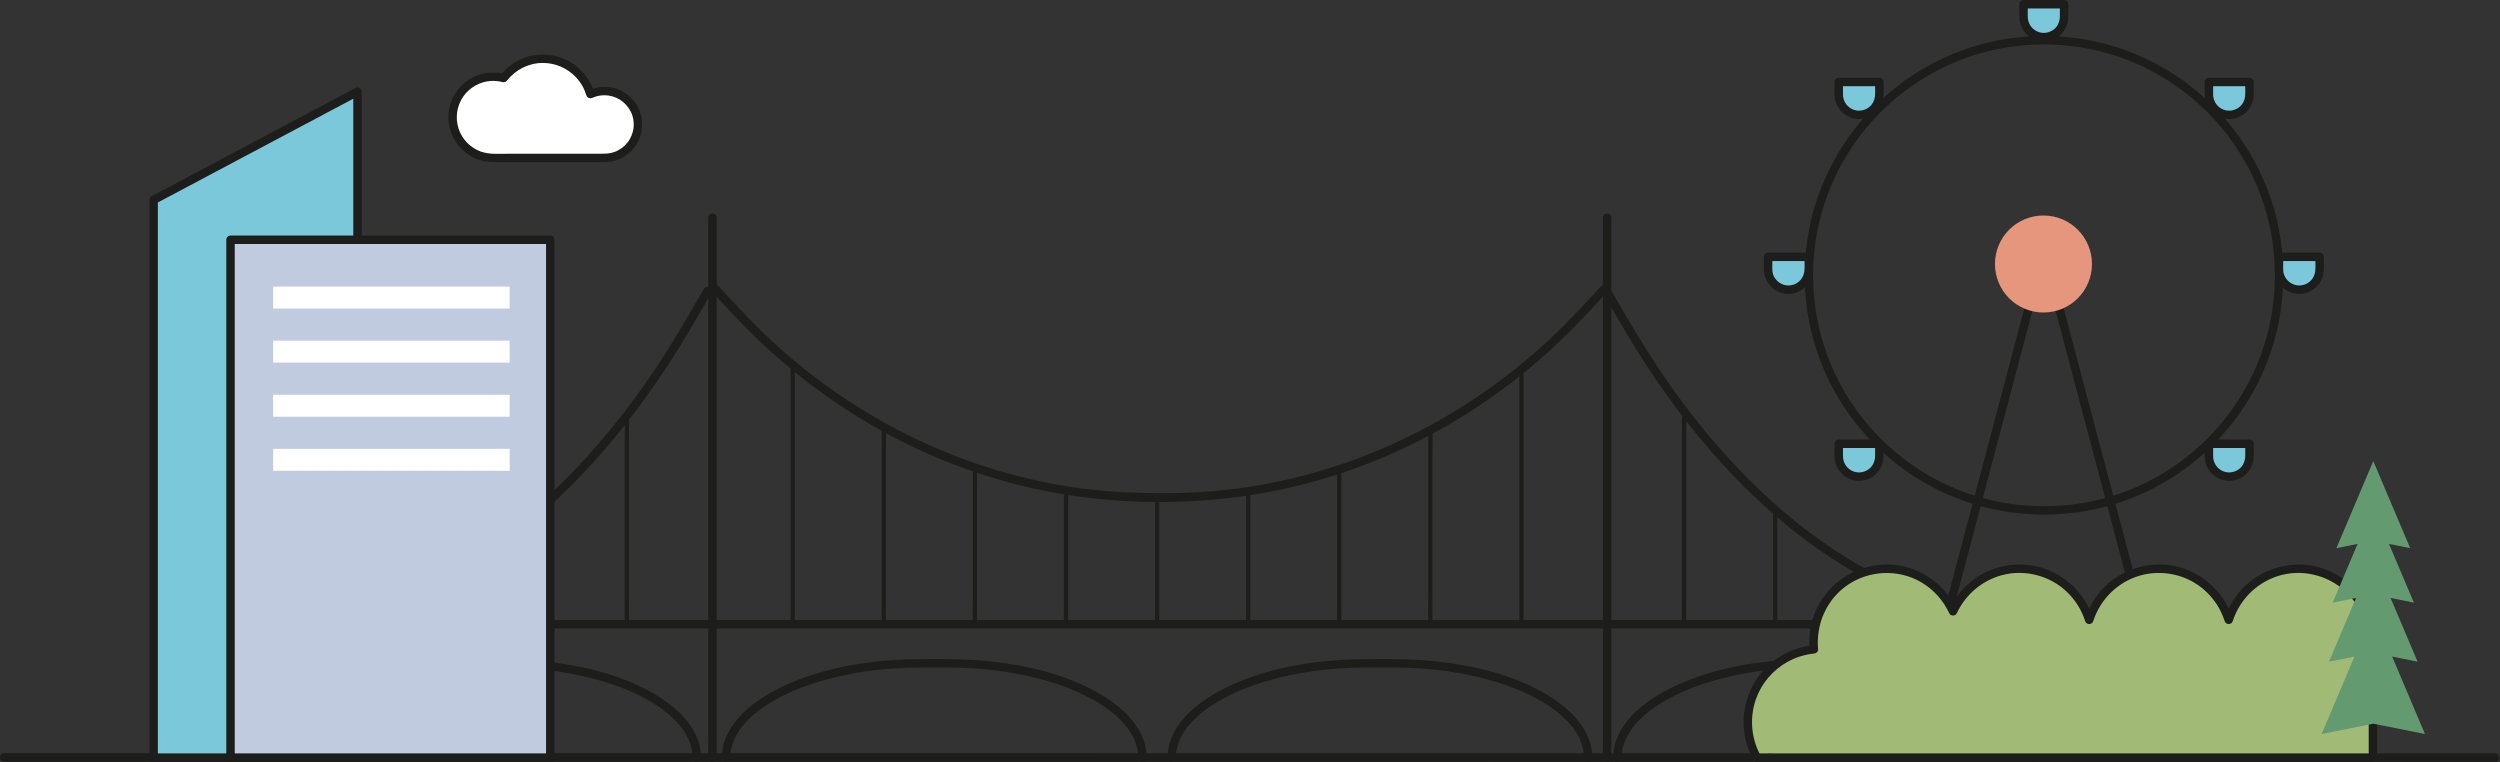 <svg width="1778" height="542" viewBox="0 0 1778 542" fill="none" xmlns="http://www.w3.org/2000/svg">
<rect x="0" y="0" width="1778" height="542" fill="#333333" stroke="none"/>
<g clip-path="url(#clip0_546_3395)">
<path d="M498.544 538.828C498.544 518.946 482.421 503.835 466.606 494.3C442.813 479.955 414.569 473.319 387.205 470.356C375.05 469.04 362.875 468.734 350.662 468.734C340.227 468.734 329.801 468.663 319.381 469.346C290.78 471.221 261.483 477.023 235.793 490.163C226.138 495.101 216.803 501.275 209.387 509.261C203.33 515.783 198.395 523.781 196.942 532.68C196.61 534.713 196.4 536.768 196.4 538.829C196.4 542.69 202.4 542.696 202.4 538.829C202.4 537.932 202.437 537.034 202.51 536.14C202.548 535.673 202.597 535.207 202.654 534.742C202.563 535.486 202.67 534.637 202.688 534.528C202.744 534.192 202.798 533.855 202.86 533.52C203.223 531.577 203.756 529.667 204.438 527.811C204.589 527.401 204.747 526.995 204.911 526.591C205.238 525.782 204.663 527.137 205.019 526.337C205.127 526.095 205.235 525.853 205.346 525.612C205.798 524.637 206.289 523.681 206.814 522.744C207.86 520.88 209.044 519.098 210.326 517.388C210.891 516.635 209.973 517.828 210.559 517.084C210.679 516.932 210.799 516.781 210.92 516.631C211.287 516.175 211.661 515.725 212.042 515.281C212.821 514.372 213.629 513.487 214.46 512.625C216.128 510.896 217.892 509.261 219.726 507.71C223.52 504.5 227.799 501.58 232.298 498.926C242.961 492.635 254.55 488.05 266.397 484.529C280.198 480.427 294.423 477.748 308.737 476.251C320.562 475.014 332.404 474.735 344.282 474.735C354.373 474.735 364.457 474.659 374.535 475.282C389.519 476.208 404.434 478.339 419.015 481.941C431.423 485.006 443.656 489.098 455.1 494.828C464.619 499.595 473.408 505.223 480.692 512.845C483.838 516.137 486.02 518.928 488.26 522.982C490.154 526.408 491.369 529.528 492.129 533.772C492.171 534.004 492.375 535.442 492.29 534.743C492.342 535.166 492.387 535.589 492.423 536.014C492.503 536.951 492.543 537.891 492.543 538.831C492.543 542.692 498.543 542.698 498.543 538.831L498.544 538.828Z" fill="#1D1D1B"/>
<path d="M815.511 538.828C815.511 518.946 799.388 503.835 783.573 494.3C759.78 479.955 731.536 473.319 704.172 470.356C692.017 469.04 679.842 468.734 667.629 468.734C657.194 468.734 646.768 468.663 636.348 469.346C607.747 471.221 578.45 477.023 552.76 490.163C543.105 495.101 533.77 501.275 526.354 509.261C520.297 515.783 515.362 523.781 513.909 532.68C513.577 534.713 513.367 536.768 513.367 538.829C513.367 542.69 519.367 542.696 519.367 538.829C519.367 537.932 519.404 537.034 519.477 536.14C519.515 535.673 519.564 535.207 519.621 534.742C519.53 535.486 519.637 534.637 519.655 534.528C519.711 534.192 519.765 533.855 519.827 533.52C520.19 531.577 520.723 529.667 521.405 527.811C521.556 527.401 521.714 526.995 521.878 526.591C522.205 525.782 521.63 527.137 521.986 526.337C522.094 526.095 522.202 525.853 522.313 525.612C522.765 524.637 523.256 523.681 523.781 522.744C524.827 520.88 526.011 519.098 527.293 517.388C527.858 516.635 526.94 517.828 527.526 517.084C527.646 516.932 527.766 516.781 527.887 516.631C528.254 516.175 528.628 515.725 529.009 515.281C529.788 514.372 530.596 513.487 531.427 512.625C533.095 510.896 534.859 509.261 536.693 507.71C540.487 504.5 544.766 501.58 549.265 498.926C559.928 492.635 571.517 488.05 583.364 484.529C597.165 480.427 611.39 477.748 625.704 476.251C637.529 475.014 649.371 474.735 661.249 474.735C671.34 474.735 681.424 474.659 691.502 475.282C706.486 476.208 721.401 478.339 735.982 481.941C748.39 485.006 760.623 489.098 772.067 494.828C781.586 499.595 790.375 505.223 797.659 512.845C800.805 516.137 802.987 518.928 805.227 522.982C807.121 526.408 808.336 529.528 809.096 533.772C809.138 534.004 809.342 535.442 809.257 534.743C809.309 535.166 809.354 535.589 809.39 536.014C809.47 536.951 809.51 537.891 809.51 538.831C809.51 542.692 815.51 542.698 815.51 538.831L815.511 538.828Z" fill="#1D1D1B"/>
<path d="M1132.48 538.828C1132.48 518.946 1116.35 503.835 1100.54 494.3C1076.75 479.955 1048.5 473.319 1021.14 470.356C1008.98 469.04 996.808 468.734 984.595 468.734C974.16 468.734 963.734 468.663 953.314 469.346C924.713 471.221 895.416 477.023 869.726 490.163C860.071 495.101 850.736 501.275 843.32 509.261C837.263 515.783 832.328 523.781 830.875 532.68C830.543 534.713 830.333 536.768 830.333 538.829C830.333 542.69 836.333 542.696 836.333 538.829C836.333 537.932 836.37 537.034 836.443 536.14C836.481 535.673 836.53 535.207 836.587 534.742C836.496 535.486 836.603 534.637 836.621 534.528C836.677 534.192 836.731 533.855 836.793 533.52C837.156 531.577 837.689 529.667 838.371 527.811C838.522 527.401 838.68 526.995 838.844 526.591C839.171 525.782 838.596 527.137 838.952 526.337C839.06 526.095 839.168 525.853 839.279 525.612C839.731 524.637 840.222 523.681 840.747 522.744C841.793 520.88 842.977 519.098 844.259 517.388C844.824 516.635 843.906 517.828 844.492 517.084C844.612 516.932 844.732 516.781 844.853 516.631C845.22 516.175 845.594 515.725 845.975 515.281C846.754 514.372 847.562 513.487 848.393 512.625C850.061 510.896 851.825 509.261 853.659 507.71C857.453 504.5 861.732 501.58 866.231 498.926C876.894 492.635 888.483 488.05 900.33 484.529C914.131 480.427 928.356 477.748 942.67 476.251C954.495 475.014 966.337 474.735 978.215 474.735C988.306 474.735 998.39 474.659 1008.47 475.282C1023.45 476.208 1038.37 478.339 1052.95 481.941C1065.36 485.006 1077.59 489.098 1089.03 494.828C1098.55 499.595 1107.34 505.223 1114.62 512.845C1117.77 516.137 1119.95 518.928 1122.19 522.982C1124.09 526.408 1125.3 529.528 1126.06 533.772C1126.1 534.004 1126.31 535.442 1126.22 534.743C1126.28 535.166 1126.32 535.589 1126.36 536.014C1126.44 536.951 1126.48 537.891 1126.48 538.831C1126.48 542.692 1132.48 542.698 1132.48 538.831L1132.48 538.828Z" fill="#1D1D1B"/>
<path d="M1449.44 538.828C1449.44 518.946 1433.32 503.835 1417.51 494.3C1393.71 479.955 1365.47 473.319 1338.1 470.356C1325.95 469.04 1313.77 468.734 1301.56 468.734C1291.13 468.734 1280.7 468.663 1270.28 469.346C1241.68 471.221 1212.38 477.023 1186.69 490.163C1177.04 495.101 1167.7 501.275 1160.29 509.261C1154.23 515.783 1149.29 523.781 1147.84 532.68C1147.51 534.713 1147.3 536.768 1147.3 538.829C1147.3 542.69 1153.3 542.696 1153.3 538.829C1153.3 537.932 1153.34 537.034 1153.41 536.14C1153.45 535.673 1153.5 535.207 1153.55 534.742C1153.46 535.486 1153.57 534.637 1153.59 534.528C1153.64 534.192 1153.7 533.855 1153.76 533.52C1154.12 531.577 1154.66 529.667 1155.34 527.811C1155.49 527.401 1155.65 526.995 1155.81 526.591C1156.14 525.782 1155.56 527.137 1155.92 526.337C1156.03 526.095 1156.13 525.853 1156.25 525.612C1156.7 524.637 1157.19 523.681 1157.71 522.744C1158.76 520.88 1159.94 519.098 1161.23 517.388C1161.79 516.635 1160.87 517.828 1161.46 517.084C1161.58 516.932 1161.7 516.781 1161.82 516.631C1162.19 516.175 1162.56 515.725 1162.94 515.281C1163.72 514.372 1164.53 513.487 1165.36 512.625C1167.03 510.896 1168.79 509.261 1170.63 507.71C1174.42 504.5 1178.7 501.58 1183.2 498.926C1193.86 492.635 1205.45 488.05 1217.3 484.529C1231.1 480.427 1245.32 477.748 1259.64 476.251C1271.46 475.014 1283.3 474.735 1295.18 474.735C1305.27 474.735 1315.36 474.659 1325.43 475.282C1340.42 476.208 1355.33 478.339 1369.91 481.941C1382.32 485.006 1394.56 489.098 1406 494.828C1415.52 499.595 1424.31 505.223 1431.59 512.845C1434.74 516.137 1436.92 518.928 1439.16 522.982C1441.05 526.408 1442.27 529.528 1443.03 533.772C1443.07 534.004 1443.27 535.442 1443.19 534.743C1443.24 535.166 1443.29 535.589 1443.32 536.014C1443.4 536.951 1443.44 537.891 1443.44 538.831C1443.44 542.692 1449.44 542.698 1449.44 538.831L1449.44 538.828Z" fill="#1D1D1B"/>
<path d="M187.473 446.969H1406.78C1423.25 446.969 1439.74 447.233 1456.21 446.969C1456.93 446.957 1457.65 446.969 1458.37 446.969C1462.23 446.969 1462.24 440.969 1458.37 440.969H239.063C222.595 440.969 206.101 440.705 189.635 440.969C188.915 440.981 188.194 440.969 187.474 440.969C183.613 440.969 183.607 446.969 187.474 446.969H187.473Z" fill="#1D1D1B"/>
<path d="M503.712 154.766V165.109V193.003C503.712 193.003 503.712 220.574 503.712 234.359V523.238C503.712 528.214 503.62 533.2 503.712 538.175C503.716 538.393 503.712 538.61 503.712 538.828C503.712 542.689 509.712 542.695 509.712 538.828V528.485C509.712 519.187 509.712 509.889 509.712 500.591C509.712 491.293 509.712 473.02 509.712 459.235V353.709C509.712 335.053 509.712 316.398 509.712 297.742C509.712 279.086 509.712 263.19 509.712 245.914V170.357C509.712 165.381 509.804 160.395 509.712 155.42C509.708 155.202 509.712 154.985 509.712 154.767C509.712 150.906 503.712 150.9 503.712 154.767V154.766Z" fill="#1D1D1B"/>
<path d="M1139.96 154.766V523.238C1139.96 528.214 1139.87 533.2 1139.96 538.175C1139.96 538.393 1139.96 538.61 1139.96 538.828C1139.96 542.689 1145.96 542.695 1145.96 538.828V353.709C1145.96 335.053 1145.96 316.398 1145.96 297.742C1145.96 279.086 1145.96 263.19 1145.96 245.914V170.357C1145.96 165.381 1146.05 160.395 1145.96 155.42C1145.95 155.202 1145.96 154.985 1145.96 154.767C1145.96 150.906 1139.96 150.9 1139.96 154.767V154.766Z" fill="#1D1D1B"/>
<path d="M504.679 205.473C516.307 218.205 527.859 230.975 540.397 242.834C559.399 260.807 580.025 277.099 601.964 291.343C644.818 319.165 692.864 339.08 742.995 349.092C788.172 358.114 835.726 359.376 881.395 353.281C931.916 346.538 980.888 329.896 1025.29 304.901C1047.91 292.169 1069.3 277.287 1089.21 260.652C1106.56 246.168 1122.38 230.211 1137.6 213.546C1139.35 211.626 1141.1 209.707 1142.86 207.787C1145.46 204.941 1141.22 200.686 1138.61 203.544C1126.29 217.039 1113.94 230.445 1100.47 242.829C1081.37 260.386 1060.7 276.206 1038.7 289.96C995.94 316.693 948.359 335.453 898.728 344.516C875.444 348.768 851.845 350.738 828.183 350.738C806.059 350.738 784.073 349.742 762.172 346.401C712.198 338.778 663.963 321.349 620.422 295.708C598.295 282.678 577.399 267.595 558.029 250.739C542.242 237.002 527.858 221.962 513.764 206.53C512.15 204.763 510.537 202.996 508.923 201.23C506.313 198.373 502.08 202.625 504.68 205.473H504.679Z" fill="#1D1D1B"/>
<path d="M1463.49 438.655C1453.48 438.655 1443.49 438.646 1433.5 437.82C1420.83 436.772 1408.25 434.696 1395.89 431.705C1369.97 425.435 1345.19 415.136 1322.08 401.889C1296.9 387.453 1273.78 369.645 1252.71 349.719C1229.23 327.51 1208.24 302.725 1189.49 276.421C1173.82 254.439 1160.14 231.283 1146.68 207.921C1146.21 207.115 1145.75 206.31 1145.28 205.504C1143.35 202.16 1138.17 205.178 1140.1 208.532C1152.13 229.407 1164.18 250.229 1177.8 270.129C1196.47 297.4 1217.35 323.251 1240.82 346.549C1261.99 367.564 1285.33 386.55 1310.77 402.157C1333.95 416.372 1358.98 427.761 1385.18 435.112C1397.85 438.667 1410.78 441.233 1423.85 442.831C1435.29 444.232 1446.76 444.656 1458.28 444.656H1463.49C1467.35 444.656 1467.35 438.656 1463.49 438.656L1463.49 438.655Z" fill="#1D1D1B"/>
<path d="M182.356 444.655C192.502 444.655 202.622 444.64 212.743 443.787C225.813 442.685 238.806 440.576 251.554 437.491C277.796 431.141 302.991 420.671 326.41 407.286C352.02 392.649 375.587 374.518 397.022 354.292C420.76 331.893 441.926 306.848 460.907 280.324C471.202 265.938 480.845 251.09 489.894 235.891C494.771 227.699 499.476 219.403 504.237 211.144C504.739 210.274 505.24 209.403 505.742 208.533C507.674 205.182 502.491 202.157 500.561 205.505C488.711 226.065 476.857 246.579 463.476 266.202C445.026 293.258 424.353 318.853 401.124 341.964C380.314 362.667 357.44 381.354 332.415 396.748C309.545 410.815 284.943 422.069 259.066 429.328C246.793 432.771 234.253 435.354 221.595 436.882C210.172 438.261 198.735 438.658 187.241 438.658H182.356C178.495 438.658 178.489 444.658 182.356 444.658V444.655Z" fill="#1D1D1B"/>
<path d="M562.296 258.169V296.175V320.27C562.296 320.27 562.296 337.865 562.296 346.662V434.162C562.296 436.552 562.231 438.951 562.296 441.34C562.299 441.444 562.296 441.549 562.296 441.654C562.296 443.584 565.296 443.588 565.296 441.654V265.66C565.296 263.27 565.361 260.871 565.296 258.482C565.293 258.378 565.296 258.273 565.296 258.168C565.296 256.238 562.296 256.234 562.296 258.168V258.169Z" fill="#1D1D1B"/>
<path d="M627.077 304.524V350.954V390.538C627.077 390.538 627.077 413.41 627.077 424.846C627.077 430.356 626.878 435.909 627.077 441.417C627.08 441.496 627.077 441.576 627.077 441.656C627.077 443.586 630.077 443.59 630.077 441.656V395.226C630.077 382.031 630.077 368.837 630.077 355.642C630.077 344.206 630.077 332.77 630.077 321.334C630.077 315.824 630.276 310.271 630.077 304.763C630.074 304.684 630.077 304.604 630.077 304.524C630.077 302.594 627.077 302.59 627.077 304.524Z" fill="#1D1D1B"/>
<path d="M691.859 335.228V345.852V371.233V428.567C691.859 432.854 691.678 437.185 691.859 441.469C691.862 441.53 691.859 441.592 691.859 441.654C691.859 443.584 694.859 443.588 694.859 441.654V431.03C694.859 422.57 694.859 414.109 694.859 405.649V348.315C694.859 344.028 695.04 339.697 694.859 335.413C694.856 335.352 694.859 335.29 694.859 335.228C694.859 333.298 691.859 333.294 691.859 335.228Z" fill="#1D1D1B"/>
<path d="M756.64 351.424V430.516C756.64 434.164 756.47 437.857 756.64 441.502C756.642 441.553 756.64 441.604 756.64 441.655C756.64 443.585 759.64 443.589 759.64 441.655V362.563C759.64 358.915 759.81 355.222 759.64 351.577C759.638 351.526 759.64 351.475 759.64 351.424C759.64 349.494 756.64 349.49 756.64 351.424Z" fill="#1D1D1B"/>
<path d="M821.422 357.74V441.655C821.422 443.585 824.422 443.589 824.422 441.655V357.74C824.422 355.81 821.422 355.806 821.422 357.74Z" fill="#1D1D1B"/>
<path d="M886.204 351.424V430.516C886.204 434.164 886.034 437.857 886.204 441.502C886.206 441.553 886.204 441.604 886.204 441.655C886.204 443.585 889.204 443.589 889.204 441.655V362.563C889.204 358.915 889.374 355.222 889.204 351.577C889.202 351.526 889.204 351.475 889.204 351.424C889.204 349.494 886.204 349.49 886.204 351.424Z" fill="#1D1D1B"/>
<path d="M950.985 335.228V428.567C950.985 432.854 950.804 437.185 950.985 441.469C950.988 441.53 950.985 441.592 950.985 441.654C950.985 443.584 953.985 443.588 953.985 441.654V431.03C953.985 422.57 953.985 414.109 953.985 405.649V348.315C953.985 344.028 954.166 339.697 953.985 335.413C953.982 335.352 953.985 335.29 953.985 335.228C953.985 333.298 950.985 333.294 950.985 335.228Z" fill="#1D1D1B"/>
<path d="M1015.77 305.421V351.536V390.854C1015.77 390.854 1015.77 413.577 1015.77 424.939C1015.77 430.418 1015.57 435.938 1015.77 441.414C1015.77 441.494 1015.77 441.574 1015.77 441.654C1015.77 443.584 1018.77 443.588 1018.77 441.654V322.135C1018.77 316.656 1018.96 311.136 1018.77 305.66C1018.76 305.58 1018.77 305.5 1018.77 305.42C1018.77 303.49 1015.77 303.486 1015.77 305.42V305.421Z" fill="#1D1D1B"/>
<path d="M1080.55 261.817V322.613V348.49C1080.55 348.49 1080.55 365.906 1080.55 374.615V434.36C1080.55 436.686 1080.48 439.023 1080.55 441.348C1080.55 441.45 1080.55 441.553 1080.55 441.656C1080.55 443.586 1083.55 443.59 1083.55 441.656V436.843C1083.55 432.477 1083.55 428.111 1083.55 423.745V380.86C1083.55 372.234 1083.55 363.609 1083.55 354.983C1083.55 346.357 1083.55 337.567 1083.55 328.858V269.113C1083.55 266.787 1083.61 264.45 1083.55 262.125C1083.55 262.023 1083.55 261.92 1083.55 261.817C1083.55 259.887 1080.55 259.883 1080.55 261.817Z" fill="#1D1D1B"/>
<path d="M314.738 409.273V437.625V441.654C314.738 443.584 317.738 443.588 317.738 441.654V409.272C317.738 407.342 314.738 407.338 314.738 409.272V409.273Z" fill="#1D1D1B"/>
<path d="M379.519 365.883V441.655C379.519 443.585 382.519 443.589 382.519 441.655V365.883C382.519 363.953 379.519 363.949 379.519 365.883Z" fill="#1D1D1B"/>
<path d="M444.301 297.074V311.539V346.008V387.796V423.906C444.301 429.727 444.1 435.588 444.301 441.406C444.304 441.489 444.301 441.573 444.301 441.656C444.301 443.586 447.301 443.59 447.301 441.656V427.191C447.301 415.701 447.301 404.212 447.301 392.722C447.301 381.232 447.301 364.863 447.301 350.934V314.824C447.301 309.003 447.502 303.142 447.301 297.324C447.298 297.241 447.301 297.157 447.301 297.074C447.301 295.144 444.301 295.14 444.301 297.074Z" fill="#1D1D1B"/>
<path d="M1325.75 409.273V441.655C1325.75 443.585 1328.75 443.589 1328.75 441.655V409.273C1328.75 407.343 1325.75 407.339 1325.75 409.273Z" fill="#1D1D1B"/>
<path d="M1260.97 365.883V441.655C1260.97 443.585 1263.97 443.589 1263.97 441.655V365.883C1263.97 363.953 1260.97 363.949 1260.97 365.883Z" fill="#1D1D1B"/>
<path d="M1196.19 297.074V423.906C1196.19 429.727 1195.99 435.588 1196.19 441.406C1196.19 441.489 1196.19 441.573 1196.19 441.656C1196.19 443.586 1199.19 443.59 1199.19 441.656V314.824C1199.19 309.003 1199.39 303.142 1199.19 297.324C1199.18 297.241 1199.19 297.157 1199.19 297.074C1199.19 295.144 1196.19 295.14 1196.19 297.074Z" fill="#1D1D1B"/>
<path d="M1533.18 466.722C1532.49 464.127 1531.8 461.532 1531.12 458.938C1529.26 451.937 1527.41 444.936 1525.56 437.936C1522.8 427.518 1520.05 417.1 1517.29 406.682C1513.95 394.056 1510.61 381.43 1507.26 368.805C1503.58 354.886 1499.9 340.966 1496.21 327.047C1492.53 313.128 1488.83 299.132 1485.13 285.174C1481.66 272.075 1478.2 258.975 1474.73 245.876C1471.82 234.88 1468.91 223.883 1466 212.887C1463.9 204.929 1461.79 196.972 1459.68 189.014C1458.69 185.275 1457.77 181.508 1456.71 177.788C1456.67 177.627 1456.63 177.464 1456.58 177.302C1455.83 174.447 1451.55 174.444 1450.8 177.302C1450.11 179.897 1449.42 182.492 1448.74 185.086C1446.88 192.087 1445.03 199.088 1443.18 206.088C1440.42 216.506 1437.67 226.924 1434.91 237.342C1431.57 249.968 1428.23 262.594 1424.88 275.219C1421.2 289.138 1417.52 303.058 1413.83 316.977C1410.15 330.896 1406.45 344.892 1402.75 358.85C1399.28 371.949 1395.82 385.049 1392.35 398.148C1389.44 409.144 1386.53 420.141 1383.62 431.137C1381.52 439.095 1379.41 447.052 1377.3 455.01C1376.31 458.75 1375.27 462.481 1374.33 466.236C1374.29 466.398 1374.25 466.56 1374.2 466.722C1373.21 470.458 1379 472.052 1379.99 468.317C1380.68 465.722 1381.36 463.127 1382.05 460.533C1383.9 453.532 1385.75 446.531 1387.61 439.531C1390.36 429.113 1393.12 418.695 1395.88 408.277C1399.22 395.651 1402.56 383.025 1405.9 370.4C1409.59 356.481 1413.27 342.561 1416.95 328.642C1420.65 314.684 1424.34 300.727 1428.04 286.769C1431.5 273.67 1434.97 260.57 1438.44 247.471C1441.35 236.475 1444.26 225.478 1447.17 214.482C1449.27 206.524 1451.38 198.567 1453.48 190.609C1454.47 186.877 1455.61 183.151 1456.45 179.383C1456.49 179.22 1456.54 179.059 1456.58 178.897H1450.8C1451.48 181.492 1452.17 184.087 1452.86 186.681C1454.71 193.682 1456.56 200.683 1458.42 207.683C1461.17 218.101 1463.93 228.519 1466.69 238.937C1470.03 251.563 1473.37 264.189 1476.71 276.814C1480.39 290.733 1484.08 304.653 1487.76 318.572C1491.45 332.491 1495.15 346.487 1498.84 360.445C1502.31 373.544 1505.78 386.644 1509.24 399.743C1512.15 410.739 1515.06 421.736 1517.97 432.732C1520.08 440.69 1522.19 448.647 1524.29 456.605C1525.28 460.345 1526.21 464.109 1527.26 467.831C1527.31 467.992 1527.35 468.155 1527.39 468.317C1528.38 472.046 1534.17 470.465 1533.18 466.722V466.722Z" fill="#1D1D1B"/>
<path d="M1617.91 195.818C1617.89 213.104 1615.21 230.28 1609.87 246.725C1604.75 262.502 1597.17 277.433 1587.57 290.96C1578.12 304.285 1566.58 316.253 1553.61 326.185C1540.48 336.23 1525.83 344.351 1510.31 350.028C1494.19 355.923 1477.2 359.279 1460.04 359.92C1442.76 360.566 1425.45 358.546 1408.8 353.829C1392.72 349.271 1377.42 342.233 1363.45 333.048C1349.73 324.027 1337.42 312.919 1326.95 300.276C1316.47 287.622 1307.85 273.274 1301.65 258.055C1295.25 242.334 1291.25 225.627 1289.96 208.699C1288.63 191.318 1289.99 173.764 1294.13 156.827C1298.09 140.605 1304.51 125.069 1313.17 110.788C1321.73 96.668 1332.4 83.904 1344.74 72.934C1357.08 61.964 1371.04 52.939 1386.05 46.116C1401.35 39.154 1417.87 34.578 1434.58 32.679C1451.85 30.716 1469.45 31.394 1486.48 34.867C1502.97 38.227 1518.89 44.103 1533.58 52.305C1547.94 60.326 1561.04 70.472 1572.42 82.362C1583.85 94.317 1593.43 107.971 1600.82 122.775C1608.33 137.827 1613.43 154.054 1616.02 170.671C1617.31 178.986 1617.9 187.409 1617.91 195.821C1617.92 199.681 1623.92 199.688 1623.91 195.821C1623.89 178.039 1621.15 160.237 1615.66 143.319C1610.35 126.993 1602.58 111.459 1592.63 97.472C1582.67 83.485 1570.64 71.019 1556.98 60.541C1543.38 50.103 1528.21 41.812 1512.11 35.904C1495.52 29.811 1477.94 26.415 1460.28 25.729C1442.42 25.035 1424.4 27.153 1407.21 32.026C1390.66 36.716 1374.79 43.96 1360.42 53.412C1346.16 62.789 1333.28 74.285 1322.43 87.461C1311.46 100.777 1302.58 115.622 1296.03 131.579C1289.35 147.861 1285.34 165.17 1283.98 182.711C1282.59 200.603 1284.05 218.75 1288.29 236.19C1292.35 252.956 1299.05 269.128 1307.99 283.882C1316.83 298.476 1327.89 311.773 1340.66 323.096C1353.43 334.419 1367.86 343.863 1383.42 350.89C1399.52 358.16 1416.58 362.864 1434.12 364.91C1452 366.996 1470.21 366.178 1487.85 362.606C1504.83 359.169 1521.28 353.048 1536.41 344.626C1551.33 336.322 1565.02 325.718 1576.81 313.365C1588.6 301.012 1598.51 286.948 1606.1 271.698C1613.86 256.1 1619.24 239.338 1621.87 222.114C1623.2 213.41 1623.9 204.628 1623.91 195.822C1623.91 191.961 1617.91 191.955 1617.91 195.822L1617.91 195.818Z" fill="#1D1D1B"/>
<path d="M1453.31 222.265C1472.37 222.265 1487.81 206.818 1487.81 187.762C1487.81 168.707 1472.37 153.259 1453.31 153.259C1434.26 153.259 1418.81 168.707 1418.81 187.762C1418.81 206.818 1434.26 222.265 1453.31 222.265Z" fill="#E6967C"/>
<path d="M1620.8 182.662H1649.65V191.628C1649.65 199.589 1643.19 206.052 1635.23 206.052C1627.27 206.052 1620.8 199.589 1620.8 191.628V182.662Z" fill="#7AC8DA"/>
<path d="M1635.23 203.052C1629.6 203.052 1624.54 198.645 1623.89 193.188C1623.68 191.411 1623.8 189.55 1623.8 187.766V182.662L1620.8 185.662H1649.65L1646.65 182.662C1646.65 186.078 1646.94 189.615 1646.59 193.017C1646.49 193.952 1645.98 195.711 1645.51 196.625C1644.74 198.151 1644.1 199.002 1642.84 200.156C1640.8 202.022 1638.05 203.018 1635.23 203.052C1631.37 203.098 1631.36 209.098 1635.23 209.052C1643.2 208.957 1650.5 203.399 1652.22 195.498C1653.11 191.376 1652.65 186.851 1652.65 182.662C1652.65 181.04 1651.28 179.662 1649.65 179.662H1620.81C1619.18 179.662 1617.81 181.036 1617.81 182.662C1617.81 185.604 1617.79 188.546 1617.81 191.488C1617.85 197.421 1620.73 202.856 1625.65 206.178C1628.44 208.061 1631.87 209.052 1635.23 209.052C1639.09 209.052 1639.1 203.052 1635.23 203.052H1635.23Z" fill="#1D1D1B"/>
<path d="M1257.48 182.662H1286.33V191.628C1286.33 199.589 1279.87 206.052 1271.9 206.052C1263.94 206.052 1257.48 199.589 1257.48 191.628V182.662Z" fill="#7AC8DA"/>
<path d="M1271.9 203.052C1266.28 203.052 1261.22 198.645 1260.56 193.188C1260.35 191.411 1260.48 189.55 1260.48 187.766V182.662L1257.48 185.662H1286.33L1283.33 182.662C1283.33 186.078 1283.61 189.615 1283.26 193.017C1283.17 193.952 1282.65 195.711 1282.19 196.625C1281.41 198.151 1280.77 199.002 1279.51 200.156C1277.47 202.022 1274.72 203.018 1271.91 203.052C1268.05 203.098 1268.04 209.098 1271.91 209.052C1279.88 208.957 1287.18 203.399 1288.89 195.498C1289.79 191.376 1289.33 186.851 1289.33 182.662C1289.33 181.04 1287.96 179.662 1286.33 179.662H1257.48C1255.86 179.662 1254.48 181.036 1254.48 182.662C1254.48 185.604 1254.46 188.546 1254.48 191.488C1254.52 197.421 1257.41 202.856 1262.33 206.178C1265.11 208.061 1268.55 209.052 1271.91 209.052C1275.77 209.052 1275.77 203.052 1271.91 203.052H1271.9Z" fill="#1D1D1B"/>
<path d="M1453.57 26.39C1445.61 26.39 1439.14 19.927 1439.14 11.966V3H1467.99V11.966C1467.99 19.927 1461.53 26.39 1453.57 26.39Z" fill="#7AC8DA"/>
<path d="M1439.14 6H1464.38H1467.99C1466.99 5 1465.99 4 1464.99 3V11.434C1464.99 15.282 1463.46 18.874 1460.52 21.055C1456.86 23.764 1452.08 24.136 1448.28 22.098C1444.42 20.033 1442.18 16.207 1442.14 11.887C1442.11 8.925 1442.14 5.962 1442.14 3.001C1442.14 -0.86 1436.14 -0.866 1436.14 3.001C1436.14 5.943 1436.12 8.885 1436.14 11.827C1436.18 17.711 1439.02 23.079 1443.85 26.426C1449.01 29.996 1455.88 30.243 1461.44 27.504C1467 24.765 1470.6 18.976 1470.96 12.839C1471.16 9.577 1470.99 6.268 1470.99 3.001C1470.99 1.379 1469.62 0.001 1467.99 0.001C1459.58 0.001 1451.17 0.001 1442.75 0.001H1439.14C1435.28 0.001 1435.28 6.001 1439.14 6.001L1439.14 6Z" fill="#1D1D1B"/>
<path d="M1585.4 81.706C1577.44 81.706 1570.98 75.243 1570.98 67.282V58.316H1599.83V67.282C1599.83 75.243 1593.36 81.706 1585.4 81.706V81.706Z" fill="#7AC8DA"/>
<path d="M1570.98 61.316H1596.21H1599.82C1598.82 60.316 1597.82 59.316 1596.82 58.316V66.75C1596.82 70.598 1595.29 74.19 1592.35 76.371C1588.7 79.08 1583.91 79.452 1580.11 77.414C1576.26 75.349 1574.02 71.523 1573.98 67.203C1573.95 64.241 1573.98 61.278 1573.98 58.317C1573.98 54.456 1567.98 54.45 1567.98 58.317C1567.98 61.259 1567.96 64.201 1567.98 67.143C1568.02 73.027 1570.85 78.395 1575.69 81.742C1580.84 85.312 1587.72 85.559 1593.28 82.82C1598.84 80.081 1602.43 74.292 1602.8 68.155C1602.99 64.893 1602.82 61.584 1602.82 58.317C1602.82 56.695 1601.45 55.317 1599.82 55.317C1591.41 55.317 1583 55.317 1574.59 55.317H1570.98C1567.12 55.317 1567.11 61.317 1570.98 61.317L1570.98 61.316Z" fill="#1D1D1B"/>
<path d="M1322.15 81.706C1314.19 81.706 1307.73 75.243 1307.73 67.282V58.316H1336.58V67.282C1336.58 75.243 1330.12 81.706 1322.15 81.706V81.706Z" fill="#7AC8DA"/>
<path d="M1307.73 61.316H1332.96H1336.58C1335.58 60.316 1334.58 59.316 1333.58 58.316V66.75C1333.58 70.598 1332.04 74.19 1329.1 76.371C1325.45 79.08 1320.67 79.452 1316.86 77.414C1313.01 75.349 1310.77 71.523 1310.73 67.203C1310.7 64.241 1310.73 61.278 1310.73 58.317C1310.73 54.456 1304.73 54.45 1304.73 58.317C1304.73 61.259 1304.71 64.201 1304.73 67.143C1304.77 73.027 1307.6 78.395 1312.44 81.742C1317.6 85.312 1324.47 85.559 1330.03 82.82C1335.59 80.081 1339.18 74.292 1339.55 68.155C1339.74 64.893 1339.58 61.584 1339.58 58.317C1339.58 56.695 1338.2 55.317 1336.58 55.317C1328.16 55.317 1319.75 55.317 1311.34 55.317H1307.73C1303.87 55.317 1303.86 61.317 1307.73 61.317L1307.73 61.316Z" fill="#1D1D1B"/>
<path d="M1585.4 338.99C1577.44 338.99 1570.98 332.527 1570.98 324.566V315.6H1599.83V324.566C1599.83 332.527 1593.36 338.99 1585.4 338.99Z" fill="#7AC8DA"/>
<path d="M1570.98 318.6H1596.21H1599.82L1596.82 315.6V324.034C1596.82 327.882 1595.29 331.474 1592.35 333.655C1588.7 336.364 1583.91 336.736 1580.11 334.698C1576.26 332.633 1574.02 328.807 1573.98 324.487C1573.95 321.525 1573.98 318.562 1573.98 315.601C1573.98 311.74 1567.98 311.734 1567.98 315.601C1567.98 318.543 1567.96 321.485 1567.98 324.427C1568.02 330.311 1570.85 335.679 1575.69 339.026C1580.84 342.596 1587.72 342.843 1593.28 340.104C1598.84 337.365 1602.43 331.576 1602.8 325.439C1602.99 322.177 1602.82 318.868 1602.82 315.601C1602.82 313.979 1601.45 312.601 1599.82 312.601C1591.41 312.601 1583 312.601 1574.59 312.601C1573.39 312.601 1572.18 312.601 1570.98 312.601C1567.12 312.601 1567.11 318.601 1570.98 318.601L1570.98 318.6Z" fill="#1D1D1B"/>
<path d="M1322.15 338.99C1314.19 338.99 1307.73 332.527 1307.73 324.566V315.6H1336.58V324.566C1336.58 332.527 1330.12 338.99 1322.15 338.99Z" fill="#7AC8DA"/>
<path d="M1307.73 318.6H1332.96H1336.58L1333.58 315.6V324.034C1333.58 327.882 1332.04 331.474 1329.1 333.655C1325.45 336.364 1320.67 336.736 1316.86 334.698C1313.01 332.633 1310.77 328.807 1310.73 324.487C1310.7 321.525 1310.73 318.562 1310.73 315.601C1310.73 311.74 1304.73 311.734 1304.73 315.601C1304.73 318.543 1304.71 321.485 1304.73 324.427C1304.77 330.311 1307.6 335.679 1312.44 339.026C1317.6 342.596 1324.47 342.843 1330.03 340.104C1335.59 337.365 1339.18 331.576 1339.55 325.439C1339.74 322.177 1339.58 318.868 1339.58 315.601C1339.58 313.979 1338.2 312.601 1336.58 312.601C1328.16 312.601 1319.75 312.601 1311.34 312.601C1310.14 312.601 1308.93 312.601 1307.73 312.601C1303.87 312.601 1303.86 318.601 1307.73 318.601L1307.73 318.6Z" fill="#1D1D1B"/>
<path d="M429.9 64.737C426.332 64.737 422.951 65.527 419.914 66.934C415.567 52.376 402.081 41.761 386.109 41.761C374.741 41.761 364.636 47.143 358.183 55.492C355.814 54.864 353.327 54.525 350.761 54.525C334.8 54.525 321.861 67.464 321.861 83.425C321.861 99.386 334.8 112.325 350.761 112.325H429.9C443.041 112.325 453.694 101.672 453.694 88.531C453.694 75.39 443.041 64.737 429.9 64.737Z" fill="white"/>
<path d="M429.9 61.737C425.873 61.774 422.058 62.688 418.399 64.344L422.806 66.137C419.77 56.153 412.72 47.539 403.349 42.862C393.13 37.762 381.13 37.479 370.664 42.03C364.96 44.511 359.889 48.471 356.061 53.37L358.98 52.598C348.734 49.969 337.917 52.455 329.881 59.317C322.651 65.492 318.545 74.988 318.879 84.476C319.221 94.199 324.019 103.184 331.759 109.026C335.386 111.763 339.684 113.719 344.138 114.63C347.814 115.382 351.5 115.324 355.226 115.324H424.514C428.074 115.324 431.643 115.469 435.16 114.799C439.795 113.916 444.111 111.68 447.654 108.589C455.055 102.134 458.183 91.787 455.958 82.276C453.774 72.937 446.337 65.309 437.13 62.722C434.789 62.064 432.328 61.753 429.899 61.735C426.037 61.707 426.033 67.707 429.899 67.735C437.889 67.793 445.108 72.287 448.684 79.579C450.384 83.044 451.047 87.175 450.533 91.304C450.103 94.753 448.373 98.842 446.138 101.543C445.479 102.339 444.771 103.094 444.015 103.799C443.202 104.558 442.742 104.938 441.957 105.484C441.104 106.078 440.212 106.615 439.289 107.092C438.258 107.624 437.895 107.783 436.811 108.154C433.419 109.315 430.554 109.324 426.954 109.324H404.265C390.237 109.324 376.21 109.324 362.182 109.324C355.265 109.324 348.236 110.036 341.854 107.762C338.358 106.516 334.906 104.258 332.215 101.506C329.547 98.777 327.383 95.268 326.204 91.698C323.598 83.809 324.818 75.375 329.57 68.51C333.966 62.16 341.605 57.928 349.359 57.558C352.084 57.428 354.744 57.707 357.384 58.384C358.326 58.626 359.659 58.437 360.303 57.612C366.465 49.724 375.683 44.869 385.707 44.762C394.726 44.666 403.357 48.327 409.573 54.877C413.011 58.5 415.568 62.956 417.02 67.731C417.628 69.73 419.651 70.328 421.427 69.524C424.091 68.318 426.988 67.763 429.899 67.736C433.758 67.7 433.767 61.7 429.899 61.736L429.9 61.737Z" fill="#1D1D1B"/>
<path d="M1774.69 535.828C1543.56 535.77 1312.43 535.735 1081.31 535.713C851.508 535.692 621.711 535.684 391.913 535.681C262.241 535.679 132.57 535.679 2.898 535.679C-0.963 535.679 -0.969 541.679 2.898 541.679C233.916 541.679 464.934 541.679 695.953 541.688C925.781 541.697 1155.61 541.714 1385.44 541.75C1515.19 541.77 1644.94 541.795 1774.69 541.828C1778.55 541.828 1778.56 535.829 1774.69 535.828Z" fill="#1D1D1B"/>
<path d="M254.268 465.193V65.192L109.268 142.192V538.827H254.269L254.268 465.193Z" fill="#7AC8DA"/>
<path d="M254.269 541.827H109.268C107.611 541.827 106.268 540.484 106.268 538.827V142.192C106.268 141.082 106.881 140.063 107.861 139.543L252.861 62.542C253.79 62.048 254.911 62.078 255.814 62.62C256.716 63.162 257.268 64.139 257.268 65.191V465.192V538.827C257.268 539.623 256.952 540.386 256.39 540.948C255.827 541.511 255.064 541.827 254.269 541.827V541.827ZM112.269 535.827H251.269V465.192V70.182L112.268 143.996V535.828L112.269 535.827Z" fill="#1D1D1B"/>
<path d="M163.944 447.281V170.529H391.349V538.827H163.944V447.281Z" fill="#C1CBDF"/>
<path d="M391.349 541.827H163.944C162.287 541.827 160.944 540.484 160.944 538.827V170.529C160.944 168.872 162.287 167.529 163.944 167.529H391.35C393.007 167.529 394.35 168.872 394.35 170.529V538.827C394.35 540.484 393.007 541.827 391.35 541.827H391.349ZM166.943 535.827H388.349V173.529H166.944V535.827H166.943Z" fill="#1D1D1B"/>
<path d="M194.268 203.84H362.47V219.433H194.268V203.84Z" fill="white"/>
<path d="M194.268 242.302H362.47V257.895H194.268V242.302Z" fill="white"/>
<path d="M194.268 280.765H362.47V296.358H194.268V280.765Z" fill="white"/>
<path d="M194.268 319.228H362.47V334.821H194.268V319.228Z" fill="white"/>
<path d="M1249.57 538.828H1687.63V446.923H1685.76C1681.29 422.76 1660.13 404.454 1634.67 404.454C1611.38 404.454 1591.67 419.779 1585.06 440.895C1578.46 419.779 1558.74 404.454 1535.45 404.454C1512.16 404.454 1492.45 419.779 1485.84 440.895C1479.24 419.778 1459.52 404.454 1436.23 404.454C1415.26 404.454 1397.2 416.887 1388.98 434.78C1380.77 416.887 1362.71 404.454 1341.74 404.454C1313.03 404.454 1289.76 427.723 1289.76 456.427C1289.76 458.25 1289.86 460.051 1290.04 461.826C1263.66 464.32 1243.02 486.524 1243.02 513.558C1243.02 522.535 1245.3 530.98 1249.3 538.349C1249.39 538.511 1249.48 538.668 1249.57 538.828V538.828Z" fill="#A1BB77"/>
<path d="M1249.57 541.828H1669.82C1675.51 541.828 1681.21 541.935 1686.91 541.828C1687.15 541.823 1687.39 541.828 1687.63 541.828C1689.25 541.828 1690.63 540.454 1690.63 538.828V507.707C1690.63 491.25 1690.63 474.793 1690.63 458.336V446.924C1690.63 445.302 1689.26 443.924 1687.63 443.924H1685.76L1688.65 446.126C1685.1 427.507 1671.9 411.916 1654.27 405.069C1636.01 397.974 1614.94 401.658 1599.81 413.939C1591.49 420.695 1585.42 429.916 1582.17 440.099H1587.95C1582.4 422.721 1568.53 408.857 1550.98 403.68C1533.03 398.385 1513.28 402.846 1499.2 415.109C1491.58 421.749 1486.02 430.493 1482.95 440.099H1488.74C1483.53 423.79 1471.07 410.673 1454.99 404.75C1438.44 398.654 1419.17 401.184 1404.76 411.369C1396.86 416.958 1390.49 424.487 1386.39 433.267H1391.58C1382.72 414.286 1363.36 401.724 1342.41 401.46C1322.89 401.213 1304.29 411.715 1294.37 428.514C1288.46 438.52 1285.94 450.276 1287.04 461.827L1290.04 458.827C1276.49 460.189 1263.75 466.277 1254.52 476.369C1245.41 486.319 1240.18 499.427 1240.03 512.926C1239.92 522.442 1242.29 532.049 1246.99 540.343C1248.89 543.704 1254.07 540.683 1252.17 537.315C1245.3 525.183 1244.24 510.283 1248.82 497.182C1252.71 486.081 1260.77 476.638 1270.99 470.868C1276.84 467.569 1283.36 465.499 1290.04 464.827C1291.54 464.677 1293.21 463.57 1293.04 461.827C1291.32 443.822 1299.22 425.944 1314.38 415.8C1329.68 405.552 1349.95 404.7 1365.98 413.871C1374.99 419.03 1382.02 426.904 1386.4 436.296C1387.31 438.258 1390.66 438.258 1391.58 436.296C1398.23 422.02 1411.12 411.552 1426.61 408.395C1441.89 405.28 1458.2 409.929 1469.59 420.569C1475.78 426.356 1480.37 433.623 1482.95 441.695C1483.86 444.542 1487.83 444.545 1488.74 441.695C1493.68 426.226 1506.19 413.888 1521.82 409.378C1537.57 404.834 1555.07 408.566 1567.46 419.352C1574.32 425.32 1579.41 433.036 1582.17 441.694C1583.08 444.541 1587.05 444.544 1587.96 441.694C1593.17 425.364 1606.76 412.697 1623.45 408.744C1640.34 404.747 1658.39 410.253 1670.29 422.829C1676.83 429.741 1681.09 438.398 1682.87 447.721C1683.11 448.999 1684.52 449.923 1685.76 449.923H1687.63L1684.63 446.923V478.044V527.415V538.827L1687.63 535.827H1267.39C1261.7 535.827 1255.99 535.72 1250.3 535.827C1250.06 535.832 1249.82 535.827 1249.57 535.827C1245.71 535.827 1245.71 541.827 1249.57 541.827L1249.57 541.828Z" fill="#1D1D1B"/>
<path d="M1687.88 435.313L1651.14 522.029L1687.88 514.68L1724.63 522.029L1687.88 435.313Z" fill="#649A70"/>
<path d="M1687.88 396.26L1656.39 470.587L1687.88 464.288L1719.38 470.587L1687.88 396.26Z" fill="#649A70"/>
<path d="M1687.88 360.461L1659.01 428.595L1687.88 422.82L1716.75 428.595L1687.88 360.461Z" fill="#649A70"/>
<path d="M1687.88 327.917L1661.64 389.856L1687.88 384.607L1714.13 389.856L1687.88 327.917Z" fill="#649A70"/>
</g>
<defs>
<clipPath id="clip0_546_3395">
<rect width="1777.59" height="541.875" fill="white"/>
</clipPath>
</defs>
</svg>
